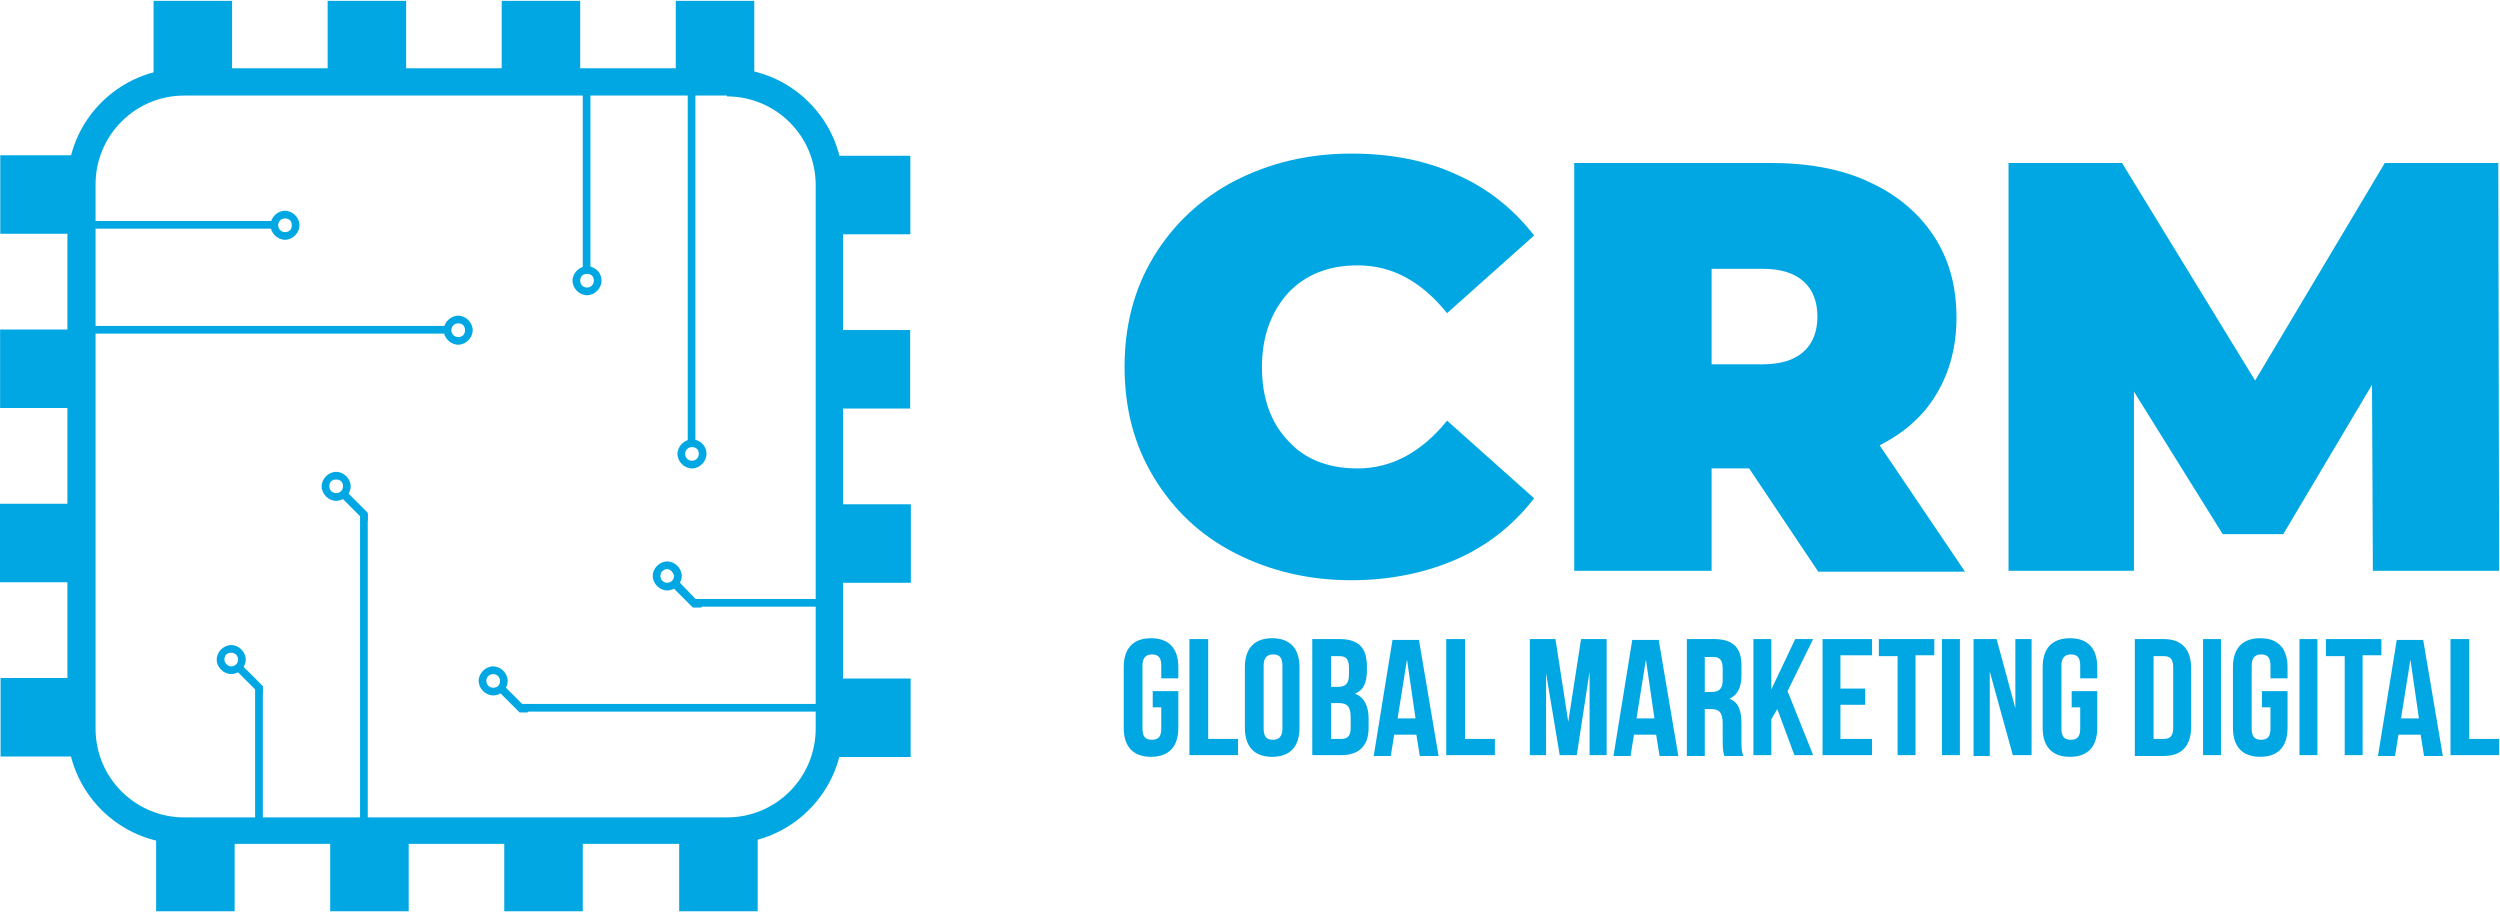 <?xml version="1.0" encoding="utf-8"?>
<!-- Generator: Adobe Illustrator 21.1.0, SVG Export Plug-In . SVG Version: 6.00 Build 0)  -->
<svg version="1.1" id="Layer_1" xmlns="http://www.w3.org/2000/svg" xmlns:xlink="http://www.w3.org/1999/xlink" x="0px" y="0px"
	 viewBox="0 0 293 107" style="enable-background:new 0 0 293 107;" xml:space="preserve">
<style type="text/css">
	.st0{fill:#00A7E2;}
</style>
<g>
	<g>
		<path class="st0" d="M144.7,64.8c-4.1-2.1-7.2-5.1-9.5-8.9c-2.3-3.8-3.4-8.1-3.4-12.9c0-4.8,1.1-9.1,3.4-12.9
			c2.3-3.8,5.5-6.8,9.5-8.9c4.1-2.1,8.6-3.2,13.7-3.2c4.6,0,8.8,0.8,12.4,2.5c3.6,1.6,6.6,4,9,7.1l-10.2,9.1
			c-3-3.7-6.4-5.6-10.5-5.6c-3.4,0-6.1,1.1-8.1,3.2c-2,2.2-3.1,5.1-3.1,8.7c0,3.6,1,6.5,3.1,8.7c2,2.2,4.8,3.2,8.1,3.2
			c4,0,7.5-1.9,10.5-5.6l10.2,9.1c-2.4,3.1-5.4,5.5-9,7.1c-3.6,1.6-7.8,2.5-12.4,2.5C153.3,68,148.8,66.9,144.7,64.8z"/>
		<path class="st0" d="M205,54.9h-4.4v12h-16.1V19.1h23c4.4,0,8.3,0.7,11.5,2.2c3.3,1.5,5.8,3.6,7.6,6.3c1.8,2.7,2.7,5.9,2.7,9.6
			c0,3.4-0.8,6.4-2.3,8.9c-1.5,2.6-3.8,4.6-6.7,6.1l10,14.8h-17.2L205,54.9z M211.4,33c-1.1-1-2.7-1.5-4.9-1.5h-5.9v11.2h5.9
			c2.2,0,3.8-0.5,4.9-1.5c1.1-1,1.6-2.4,1.6-4.1S212.5,34,211.4,33z"/>
		<path class="st0" d="M278.1,66.9l-0.1-21.8l-10.4,17.5h-7.1l-10.4-16.7v21h-14.7V19.1h13.3l15.6,25.5l15.2-25.5h13.3l0.1,47.8
			H278.1z"/>
	</g>
	<g>
		<path class="st0" d="M85.2,11.3c5.7,0,10.4,4.6,10.4,10.4v63.7c0,5.7-4.6,10.4-10.4,10.4H21.6c-5.7,0-10.4-4.6-10.4-10.4V21.6
			c0-5.7,4.6-10.4,10.4-10.4H85.2 M85.2,8H21.6C14,8,7.9,14.1,7.9,21.6v63.7c0,7.5,6.1,13.6,13.6,13.6h63.7
			c7.5,0,13.6-6.1,13.6-13.6V21.6C98.8,14.1,92.7,8,85.2,8L85.2,8z"/>
		<g>
			<rect x="18" y="0.1" class="st0" width="9.2" height="9.9"/>
			<rect x="38.4" y="0.1" class="st0" width="9.2" height="9.9"/>
			<rect x="58.8" y="0.1" class="st0" width="9.2" height="9.9"/>
			<rect x="79.2" y="0.1" class="st0" width="9.2" height="9.9"/>
		</g>
		<g>
			<rect x="18.3" y="97" class="st0" width="9.2" height="9.8"/>
			<rect x="38.7" y="97" class="st0" width="9.2" height="9.8"/>
			<rect x="59.1" y="97" class="st0" width="9.2" height="9.8"/>
			<rect x="79.6" y="97" class="st0" width="9.2" height="9.8"/>
		</g>
		<g>
			<g>
				
					<rect x="97.7" y="79.7" transform="matrix(6.123234e-17 -1 1 6.123234e-17 18.228 186.423)" class="st0" width="9.2" height="8.8"/>
				
					<rect x="97.7" y="59.3" transform="matrix(6.123234e-17 -1 1 6.123234e-17 38.65 166.002)" class="st0" width="9.2" height="8.8"/>
				
					<rect x="97.7" y="38.8" transform="matrix(6.123234e-17 -1 1 6.123234e-17 59.072 145.58)" class="st0" width="9.2" height="8.8"/>
				
					<rect x="97.7" y="18.4" transform="matrix(6.123234e-17 -1 1 6.123234e-17 79.493 125.158)" class="st0" width="9.2" height="8.8"/>
			</g>
			<g>
				
					<rect x="0.4" y="79.2" transform="matrix(6.123234e-17 -1 1 6.123234e-17 -79.133 89.063)" class="st0" width="9.2" height="9.9"/>
				
					<rect x="0.4" y="58.7" transform="matrix(6.123234e-17 -1 1 6.123234e-17 -58.711 68.641)" class="st0" width="9.2" height="9.9"/>
				
					<rect x="0.4" y="38.3" transform="matrix(6.123234e-17 -1 1 6.123234e-17 -38.289 48.219)" class="st0" width="9.2" height="9.9"/>
				
					<rect x="0.4" y="17.9" transform="matrix(6.123234e-17 -1 1 6.123234e-17 -17.867 27.797)" class="st0" width="9.2" height="9.9"/>
			</g>
		</g>
		<g>
			<rect x="81.4" y="70.2" class="st0" width="16.2" height="0.9"/>
		</g>
		<g>
			<path class="st0" d="M78.2,69.2c-0.9,0-1.7-0.8-1.7-1.7s0.8-1.7,1.7-1.7c0.9,0,1.7,0.8,1.7,1.7S79.1,69.2,78.2,69.2z M78.2,66.7
				c-0.4,0-0.8,0.3-0.8,0.8c0,0.4,0.3,0.8,0.8,0.8c0.4,0,0.8-0.3,0.8-0.8C78.9,67.1,78.6,66.7,78.2,66.7z"/>
		</g>
		<g>
			<polygon class="st0" points="82.3,71 79.3,67.9 78.6,68.6 81.2,71.2 82.2,71.2 			"/>
		</g>
		<g>
			<rect x="61.1" y="82.5" class="st0" width="36.5" height="0.9"/>
		</g>
		<g>
			<path class="st0" d="M57.8,81.5c-0.9,0-1.7-0.8-1.7-1.7s0.8-1.7,1.7-1.7s1.7,0.8,1.7,1.7S58.8,81.5,57.8,81.5z M57.8,79
				c-0.4,0-0.8,0.3-0.8,0.8c0,0.4,0.3,0.8,0.8,0.8s0.8-0.3,0.8-0.8C58.6,79.4,58.3,79,57.8,79z"/>
		</g>
		<g>
			<polygon class="st0" points="62,83.3 58.9,80.2 58.3,80.9 60.9,83.5 61.8,83.5 			"/>
		</g>
		<g>
			<rect x="68.3" y="10.1" class="st0" width="0.9" height="21.7"/>
		</g>
		<g>
			<path class="st0" d="M70.5,32.9c0,0.9-0.8,1.7-1.7,1.7s-1.7-0.8-1.7-1.7c0-0.9,0.8-1.7,1.7-1.7S70.5,31.9,70.5,32.9z M68,32.9
				c0,0.4,0.3,0.8,0.8,0.8c0.4,0,0.8-0.3,0.8-0.8s-0.3-0.8-0.8-0.8C68.3,32.1,68,32.4,68,32.9z"/>
		</g>
		<g>
			<rect x="80.6" y="10.1" class="st0" width="0.9" height="42"/>
		</g>
		<g>
			<path class="st0" d="M82.8,53.2c0,0.9-0.8,1.7-1.7,1.7c-0.9,0-1.7-0.8-1.7-1.7s0.8-1.7,1.7-1.7C82,51.5,82.8,52.2,82.8,53.2z
				 M80.3,53.2c0,0.4,0.3,0.8,0.8,0.8c0.4,0,0.8-0.3,0.8-0.8s-0.3-0.8-0.8-0.8C80.7,52.4,80.3,52.7,80.3,53.2z"/>
		</g>
		<g>
			<rect x="29.9" y="80.5" class="st0" width="0.9" height="16.2"/>
		</g>
		<g>
			<path class="st0" d="M27.1,79c-0.9,0-1.7-0.8-1.7-1.7s0.8-1.7,1.7-1.7c0.9,0,1.7,0.8,1.7,1.7S28,79,27.1,79z M27.1,78.1
				c0.4,0,0.8-0.3,0.8-0.8c0-0.4-0.3-0.8-0.8-0.8s-0.8,0.3-0.8,0.8C26.3,77.7,26.7,78.1,27.1,78.1z"/>
		</g>
		<g>
			<polygon class="st0" points="30.6,81.5 27.5,78.4 28.2,77.8 30.8,80.4 30.8,81.3 			"/>
		</g>
		<g>
			<rect x="42.2" y="60.2" class="st0" width="0.9" height="36.5"/>
		</g>
		<g>
			<path class="st0" d="M39.4,58.7c-0.9,0-1.7-0.8-1.7-1.7c0-0.9,0.8-1.7,1.7-1.7c0.9,0,1.7,0.8,1.7,1.7
				C41.1,57.9,40.3,58.7,39.4,58.7z M39.4,57.8c0.4,0,0.8-0.3,0.8-0.8s-0.3-0.8-0.8-0.8s-0.8,0.3-0.8,0.8S39,57.8,39.4,57.8z"/>
		</g>
		<g>
			<polygon class="st0" points="42.9,61.2 39.8,58.1 40.5,57.5 43.1,60.1 43.1,61 			"/>
		</g>
		<g>
			<rect x="10.6" y="25.9" class="st0" width="21.7" height="0.9"/>
		</g>
		<g>
			<path class="st0" d="M31.7,26.4c0-0.9,0.8-1.7,1.7-1.7s1.7,0.8,1.7,1.7c0,0.9-0.8,1.7-1.7,1.7S31.7,27.3,31.7,26.4z M32.6,26.4
				c0,0.4,0.3,0.8,0.8,0.8s0.8-0.3,0.8-0.8s-0.3-0.8-0.8-0.8S32.6,26,32.6,26.4z"/>
		</g>
		<g>
			<rect x="10.6" y="38.2" class="st0" width="42" height="0.9"/>
		</g>
		<g>
			<path class="st0" d="M52,38.7c0-0.9,0.8-1.7,1.7-1.7s1.7,0.8,1.7,1.7s-0.8,1.7-1.7,1.7S52,39.6,52,38.7z M52.9,38.7
				c0,0.4,0.3,0.8,0.8,0.8s0.8-0.3,0.8-0.8s-0.3-0.8-0.8-0.8S52.9,38.3,52.9,38.7z"/>
		</g>
	</g>
	<g>
		<path class="st0" d="M135.1,81h3v4.3c0,2.2-1.1,3.4-3.2,3.4c-2.1,0-3.2-1.2-3.2-3.4v-7.1c0-2.2,1.1-3.4,3.2-3.4
			c2.1,0,3.2,1.2,3.2,3.4v1.3h-2v-1.5c0-1-0.4-1.3-1.1-1.3c-0.7,0-1.1,0.4-1.1,1.3v7.4c0,1,0.4,1.3,1.1,1.3c0.7,0,1.1-0.3,1.1-1.3
			v-2.5h-1V81z"/>
		<path class="st0" d="M139.5,74.9h2.1v11.7h3.5v1.9h-5.7V74.9z"/>
		<path class="st0" d="M145.9,78.2c0-2.2,1.1-3.4,3.2-3.4c2.1,0,3.2,1.2,3.2,3.4v7.1c0,2.2-1.1,3.4-3.2,3.4c-2.1,0-3.2-1.2-3.2-3.4
			V78.2z M148.1,85.4c0,1,0.4,1.3,1.1,1.3c0.7,0,1.1-0.4,1.1-1.3v-7.4c0-1-0.4-1.3-1.1-1.3c-0.7,0-1.1,0.4-1.1,1.3V85.4z"/>
		<path class="st0" d="M160.2,78.1v0.5c0,1.4-0.4,2.3-1.4,2.7c1.1,0.4,1.6,1.5,1.6,2.9v1.1c0,2.1-1.1,3.2-3.2,3.2h-3.4V74.9h3.2
			C159.3,74.9,160.2,76,160.2,78.1z M156,76.9v3.6h0.8c0.8,0,1.3-0.3,1.3-1.4v-0.8c0-1-0.3-1.4-1.1-1.4H156z M156,82.4v4.2h1.2
			c0.7,0,1.1-0.3,1.1-1.3v-1.2c0-1.3-0.4-1.7-1.4-1.7H156z"/>
		<path class="st0" d="M168.6,88.6h-2.2l-0.4-2.5h-2.6l-0.4,2.5h-2l2.2-13.6h3.1L168.6,88.6z M163.8,84.2h2.1l-1-6.9L163.8,84.2z"/>
		<path class="st0" d="M169.6,74.9h2.1v11.7h3.5v1.9h-5.7V74.9z"/>
		<path class="st0" d="M183.8,84.6l1.5-9.7h3v13.6h-2v-9.8l-1.5,9.8h-2l-1.6-9.6v9.6h-1.9V74.9h3L183.8,84.6z"/>
		<path class="st0" d="M196.7,88.6h-2.2l-0.4-2.5h-2.6l-0.4,2.5h-2l2.2-13.6h3.1L196.7,88.6z M191.8,84.2h2.1l-1-6.9L191.8,84.2z"/>
		<path class="st0" d="M202.1,88.6c-0.1-0.3-0.2-0.6-0.2-1.7v-2.1c0-1.3-0.4-1.7-1.4-1.7h-0.7v5.5h-2.1V74.9h3.2
			c2.2,0,3.2,1,3.2,3.1v1.1c0,1.4-0.4,2.3-1.4,2.8c1.1,0.4,1.4,1.5,1.4,2.9v2.1c0,0.7,0,1.1,0.2,1.7H202.1z M199.8,76.9v4.2h0.8
			c0.8,0,1.3-0.3,1.3-1.4v-1.3c0-1-0.3-1.4-1.1-1.4H199.8z"/>
		<path class="st0" d="M208.3,83.1l-0.7,1.2v4.2h-2.1V74.9h2.1v5.9l2.8-5.9h2.1l-3,6.1l3,7.5h-2.2L208.3,83.1z"/>
		<path class="st0" d="M215.7,80.7h2.9v1.9h-2.9v4h3.7v1.9h-5.8V74.9h5.8v1.9h-3.7V80.7z"/>
		<path class="st0" d="M220.1,74.9h6.6v1.9h-2.2v11.7h-2.1V76.9h-2.2V74.9z"/>
		<path class="st0" d="M227.6,74.9h2.1v13.6h-2.1V74.9z"/>
		<path class="st0" d="M233.2,78.7v9.9h-1.9V74.9h2.7l2.2,8.1v-8.1h1.9v13.6h-2.2L233.2,78.7z"/>
		<path class="st0" d="M242.8,81h3v4.3c0,2.2-1.1,3.4-3.2,3.4s-3.2-1.2-3.2-3.4v-7.1c0-2.2,1.1-3.4,3.2-3.4s3.2,1.2,3.2,3.4v1.3h-2
			v-1.5c0-1-0.4-1.3-1.1-1.3c-0.7,0-1.1,0.4-1.1,1.3v7.4c0,1,0.4,1.3,1.1,1.3c0.7,0,1.1-0.3,1.1-1.3v-2.5h-1V81z"/>
		<path class="st0" d="M250.2,74.9h3.4c2.1,0,3.2,1.2,3.2,3.4v6.9c0,2.2-1.1,3.4-3.2,3.4h-3.4V74.9z M252.4,76.9v9.7h1.2
			c0.7,0,1.1-0.3,1.1-1.3v-7.1c0-1-0.4-1.3-1.1-1.3H252.4z"/>
		<path class="st0" d="M258.2,74.9h2.1v13.6h-2.1V74.9z"/>
		<path class="st0" d="M265.1,81h3v4.3c0,2.2-1.1,3.4-3.2,3.4c-2.1,0-3.2-1.2-3.2-3.4v-7.1c0-2.2,1.1-3.4,3.2-3.4
			c2.1,0,3.2,1.2,3.2,3.4v1.3h-2v-1.5c0-1-0.4-1.3-1.1-1.3c-0.7,0-1.1,0.4-1.1,1.3v7.4c0,1,0.4,1.3,1.1,1.3c0.7,0,1.1-0.3,1.1-1.3
			v-2.5h-1V81z"/>
		<path class="st0" d="M269.5,74.9h2.1v13.6h-2.1V74.9z"/>
		<path class="st0" d="M272.5,74.9h6.6v1.9h-2.2v11.7h-2.1V76.9h-2.2V74.9z"/>
		<path class="st0" d="M286.3,88.6h-2.2l-0.4-2.5h-2.6l-0.4,2.5h-2l2.2-13.6h3.1L286.3,88.6z M281.4,84.2h2.1l-1-6.9L281.4,84.2z"/>
		<path class="st0" d="M287.3,74.9h2.1v11.7h3.5v1.9h-5.7V74.9z"/>
	</g>
</g>
<g>
	<g>
		<path class="st0" d="M582.1,59.5h-45.4c-3.8,0-7-3.1-7-7V7.1c0-3.8,3.1-7,7-7h45.4c3.8,0,7,3.1,7,7v45.4
			C589.1,56.4,586,59.5,582.1,59.5z"/>
		<rect x="508" y="21.5" class="st0" width="15.7" height="5.5"/>
		<rect x="551.1" y="65.6" class="st0" width="5.5" height="15.7"/>
		<rect x="508" y="32.6" class="st0" width="15.7" height="5.5"/>
		<path class="st0" d="M573.3-6h11.4c5.8,0,10.6,4.7,10.6,10.6V16h15.7v-33.2c0-2.4-2-4.4-4.4-4.4h-33.2V-6z"/>
		<rect x="562.2" y="-21.6" class="st0" width="5.5" height="15.7"/>
		<rect x="551.1" y="-21.6" class="st0" width="5.5" height="15.7"/>
		<path class="st0" d="M545.6,65.6h-11.4c-5.8,0-10.6-4.7-10.6-10.6V43.7H508v33.2c0,2.4,2,4.4,4.4,4.4h33.2V65.6z"/>
		<path class="st0" d="M595.2,43.7v11.4c0,5.8-4.7,10.6-10.6,10.6h-11.4v15.7h33.2c2.4,0,4.4-2,4.4-4.4V43.7H595.2z"/>
		<path class="st0" d="M523.6,16V4.6c0-5.8,4.7-10.6,10.6-10.6h11.4v-15.7h-33.2c-2.4,0-4.4,2-4.4,4.4V16H523.6z"/>
		<rect x="562.2" y="65.6" class="st0" width="5.5" height="15.7"/>
		<rect x="595.2" y="32.6" class="st0" width="15.7" height="5.5"/>
		<rect x="595.2" y="21.5" class="st0" width="15.7" height="5.5"/>
	</g>
	<g>
		<g>
			<path class="st0" d="M516.3,115.3c-2.6-1.4-4.6-3.2-6.1-5.7c-1.5-2.4-2.2-5.2-2.2-8.3c0-3.1,0.7-5.8,2.2-8.3
				c1.5-2.4,3.5-4.3,6.1-5.7c2.6-1.4,5.5-2,8.7-2c3,0,5.6,0.5,8,1.6c2.3,1,4.3,2.6,5.8,4.5l-6.5,5.8c-1.9-2.4-4.1-3.6-6.7-3.6
				c-2.2,0-3.9,0.7-5.2,2.1c-1.3,1.4-2,3.2-2,5.6c0,2.3,0.7,4.2,2,5.6c1.3,1.4,3,2.1,5.2,2.1c2.6,0,4.8-1.2,6.7-3.6l6.5,5.8
				c-1.5,2-3.4,3.5-5.8,4.5c-2.3,1-5,1.6-8,1.6C521.8,117.4,518.9,116.7,516.3,115.3z"/>
			<path class="st0" d="M554.8,109H552v7.7h-10.3V86.1h14.7c2.8,0,5.3,0.5,7.4,1.4c2.1,0.9,3.7,2.3,4.9,4c1.1,1.7,1.7,3.8,1.7,6.1
				c0,2.2-0.5,4.1-1.5,5.7c-1,1.6-2.4,2.9-4.3,3.9l6.4,9.4h-11L554.8,109z M558.9,95c-0.7-0.6-1.7-0.9-3.1-0.9H552v7.2h3.8
				c1.4,0,2.4-0.3,3.1-0.9c0.7-0.6,1-1.5,1-2.6S559.6,95.6,558.9,95z"/>
			<path class="st0" d="M601.6,116.7l-0.1-13.9l-6.6,11.2h-4.5l-6.6-10.7v13.5h-9.4V86.1h8.5l10,16.3l9.7-16.3h8.5l0.1,30.6H601.6z"
				/>
		</g>
		<g>
			<path class="st0" d="M510.1,123.6h1.9v2.8c0,1.4-0.7,2.2-2,2.2c-1.3,0-2-0.8-2-2.2v-4.5c0-1.4,0.7-2.2,2-2.2c1.3,0,2,0.8,2,2.2
				v0.8h-1.3v-0.9c0-0.6-0.3-0.9-0.7-0.9c-0.4,0-0.7,0.2-0.7,0.9v4.7c0,0.6,0.3,0.8,0.7,0.8c0.4,0,0.7-0.2,0.7-0.8v-1.6h-0.6V123.6z
				"/>
			<path class="st0" d="M512.9,119.8h1.4v7.5h2.2v1.2h-3.6V119.8z"/>
			<path class="st0" d="M517,121.9c0-1.4,0.7-2.2,2.1-2.2c1.3,0,2.1,0.8,2.1,2.2v4.5c0,1.4-0.7,2.2-2.1,2.2c-1.3,0-2.1-0.8-2.1-2.2
				V121.9z M518.4,126.5c0,0.6,0.3,0.9,0.7,0.9c0.4,0,0.7-0.2,0.7-0.9v-4.7c0-0.6-0.3-0.9-0.7-0.9c-0.4,0-0.7,0.2-0.7,0.9V126.5z"/>
			<path class="st0" d="M526.2,121.8v0.3c0,0.9-0.3,1.5-0.9,1.8c0.7,0.3,1,0.9,1,1.9v0.7c0,1.3-0.7,2.1-2.1,2.1h-2.2v-8.7h2.1
				C525.5,119.8,526.2,120.4,526.2,121.8z M523.4,121v2.3h0.5c0.5,0,0.8-0.2,0.8-0.9v-0.5c0-0.6-0.2-0.9-0.7-0.9H523.4z
				 M523.4,124.5v2.7h0.8c0.5,0,0.7-0.2,0.7-0.9v-0.8c0-0.8-0.3-1.1-0.9-1.1H523.4z"/>
			<path class="st0" d="M531.5,128.5h-1.4l-0.2-1.6h-1.7l-0.2,1.6h-1.3l1.4-8.7h2L531.5,128.5z M528.4,125.7h1.3l-0.7-4.4
				L528.4,125.7z"/>
			<path class="st0" d="M532.2,119.8h1.4v7.5h2.3v1.2h-3.6V119.8z"/>
			<path class="st0" d="M541.2,125.9l0.9-6.2h1.9v8.7h-1.3v-6.2l-0.9,6.2h-1.3l-1-6.2v6.2h-1.2v-8.7h1.9L541.2,125.9z"/>
			<path class="st0" d="M549.5,128.5h-1.4l-0.2-1.6h-1.7l-0.2,1.6h-1.3l1.4-8.7h2L549.5,128.5z M546.3,125.7h1.3l-0.7-4.4
				L546.3,125.7z"/>
			<path class="st0" d="M553,128.5c-0.1-0.2-0.1-0.4-0.1-1.1V126c0-0.8-0.3-1.1-0.9-1.1h-0.5v3.5h-1.4v-8.7h2.1c1.4,0,2,0.7,2,2v0.7
				c0,0.9-0.3,1.5-0.9,1.8c0.7,0.3,0.9,0.9,0.9,1.9v1.3c0,0.4,0,0.7,0.1,1.1H553z M551.5,121v2.7h0.5c0.5,0,0.8-0.2,0.8-0.9v-0.9
				c0-0.6-0.2-0.9-0.7-0.9H551.5z"/>
			<path class="st0" d="M556.9,125l-0.4,0.8v2.7h-1.4v-8.7h1.4v3.8l1.8-3.8h1.4l-1.9,3.9l1.9,4.8h-1.4L556.9,125z"/>
			<path class="st0" d="M561.6,123.4h1.9v1.2h-1.9v2.5h2.4v1.2h-3.7v-8.7h3.7v1.2h-2.4V123.4z"/>
			<path class="st0" d="M564.4,119.8h4.2v1.2h-1.4v7.5h-1.4V121h-1.4V119.8z"/>
			<path class="st0" d="M569.2,119.8h1.4v8.7h-1.4V119.8z"/>
			<path class="st0" d="M572.8,122.2v6.3h-1.2v-8.7h1.7l1.4,5.2v-5.2h1.2v8.7h-1.4L572.8,122.2z"/>
			<path class="st0" d="M579,123.6h1.9v2.8c0,1.4-0.7,2.2-2,2.2s-2-0.8-2-2.2v-4.5c0-1.4,0.7-2.2,2-2.2s2,0.8,2,2.2v0.8h-1.3v-0.9
				c0-0.6-0.3-0.9-0.7-0.9c-0.4,0-0.7,0.2-0.7,0.9v4.7c0,0.6,0.3,0.8,0.7,0.8c0.4,0,0.7-0.2,0.7-0.8v-1.6H579V123.6z"/>
			<path class="st0" d="M583.7,119.8h2.2c1.4,0,2,0.8,2,2.2v4.4c0,1.4-0.7,2.2-2,2.2h-2.2V119.8z M585.1,121v6.2h0.8
				c0.4,0,0.7-0.2,0.7-0.8v-4.5c0-0.6-0.3-0.8-0.7-0.8H585.1z"/>
			<path class="st0" d="M588.8,119.8h1.4v8.7h-1.4V119.8z"/>
			<path class="st0" d="M593.2,123.6h1.9v2.8c0,1.4-0.7,2.2-2,2.2s-2-0.8-2-2.2v-4.5c0-1.4,0.7-2.2,2-2.2s2,0.8,2,2.2v0.8h-1.3v-0.9
				c0-0.6-0.3-0.9-0.7-0.9c-0.4,0-0.7,0.2-0.7,0.9v4.7c0,0.6,0.3,0.8,0.7,0.8c0.4,0,0.7-0.2,0.7-0.8v-1.6h-0.6V123.6z"/>
			<path class="st0" d="M596,119.8h1.4v8.7H596V119.8z"/>
			<path class="st0" d="M597.9,119.8h4.2v1.2h-1.4v7.5h-1.4V121h-1.4V119.8z"/>
			<path class="st0" d="M606.7,128.5h-1.4l-0.2-1.6h-1.7l-0.2,1.6h-1.3l1.4-8.7h2L606.7,128.5z M603.6,125.7h1.3l-0.7-4.4
				L603.6,125.7z"/>
			<path class="st0" d="M607.3,119.8h1.4v7.5h2.3v1.2h-3.6V119.8z"/>
		</g>
	</g>
</g>
</svg>
